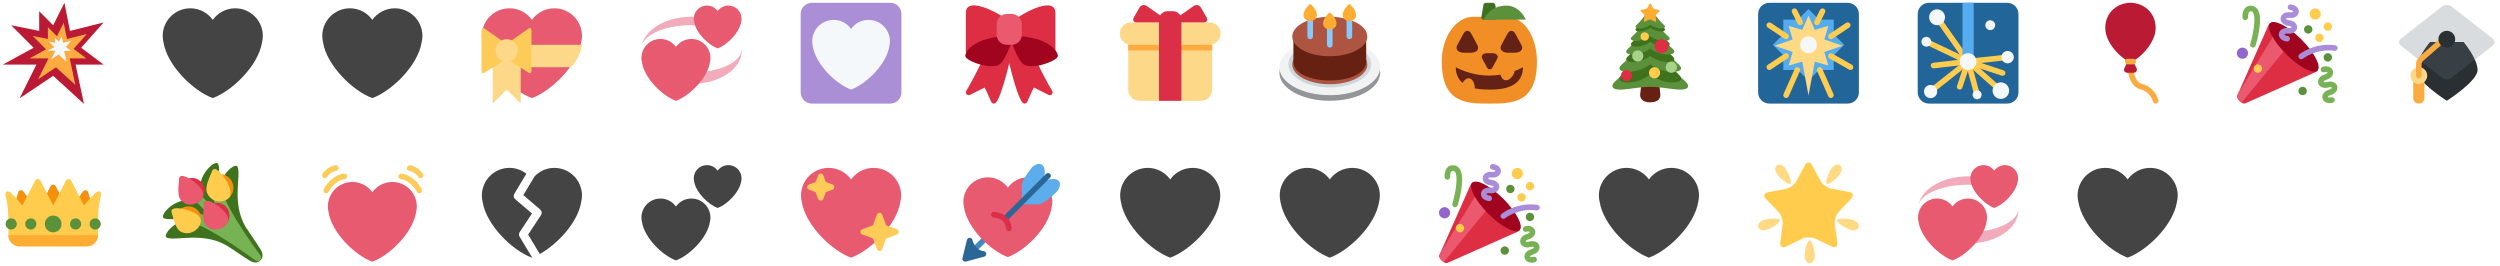 <?xml version="1.0" encoding="utf-8"?>
<!-- Generated by IcoMoon.io -->
<!DOCTYPE svg PUBLIC "-//W3C//DTD SVG 1.1//EN" "http://www.w3.org/Graphics/SVG/1.1/DTD/svg11.dtd">
<svg version="1.1" xmlns="http://www.w3.org/2000/svg" xmlns:xlink="http://www.w3.org/1999/xlink" width="752" height="80" viewBox="0 0 752 80">
<svg id="f4a5" width="32" height="32" viewBox="0 0 32 32" x="0" y="0">
<path fill="rgb(187, 26, 52)" d="M19.368 0.842l-3.368 6.76-4.211-4.226v5.916l-8.421-1.69 6.737 6.76-9.263 5.069h10.105l-5.053 10.141 10.105-6.76 9.263 8.451-2.526-11.831h8.421l-6.737-5.069 6.737-7.606-10.105 2.536-1.684-8.451z"></path>
<path fill="rgb(252, 171, 64)" d="M20.138 11.725l5.967-1.497-3.958 4.468 3.801 2.861h-4.983l0.398 1.869 1.306 6.113-5.812-5.302-5.412 3.622 3.139-6.301h-5.69l4.973-2.721-1.454-1.461-2.563-2.571 4.553 0.914v-3.561l2.732 2.741 2.026-4.070z"></path>
<path fill="rgb(245, 248, 250)" d="M18.957 12.885l2.463-0.617-1.635 1.844 0.553 0.415 1.017 0.765h-2.058l0.165 0.771 0.539 2.524-2.399-2.189-0.413 0.276-1.821 1.219 1.296-2.602h-2.349l2.053-1.123-1.658-1.665 1.879 0.378v-1.47l0.504 0.505 0.623 0.626 0.837-1.679z"></path>
</svg>
<svg id="f49a" width="32" height="32" viewBox="0 0 32 32" x="48" y="0">
<path fill="#444444" d="M31.061 10.807c0-4.589-3.72-8.31-8.309-8.31-2.786 0-5.244 1.375-6.752 3.477-1.507-2.102-3.966-3.477-6.751-3.477-4.589 0-8.31 3.72-8.31 8.31 0 0.65 0.083 1.28 0.224 1.887 1.155 7.168 9.124 14.732 14.837 16.808 5.712-2.077 13.683-9.64 14.835-16.808 0.143-0.607 0.226-1.237 0.226-1.887z"></path>
</svg>
<svg id="f49c" width="32" height="32" viewBox="0 0 32 32" x="96" y="0">
<path fill="#444444" d="M31.061 10.807c0-4.589-3.72-8.31-8.309-8.31-2.786 0-5.244 1.375-6.752 3.477-1.507-2.102-3.966-3.477-6.751-3.477-4.589 0-8.31 3.72-8.31 8.31 0 0.65 0.083 1.28 0.224 1.887 1.155 7.168 9.124 14.732 14.837 16.808 5.712-2.077 13.683-9.64 14.835-16.808 0.143-0.607 0.226-1.237 0.226-1.887z"></path>
</svg>
<svg id="f49d" width="32" height="32" viewBox="0 0 32 32" x="144" y="0">
<path fill="rgb(231, 90, 112)" d="M31.061 10.807c0-4.589-3.72-8.31-8.309-8.31-2.786 0-5.244 1.375-6.752 3.477-1.507-2.102-3.966-3.477-6.751-3.477-4.589 0-8.31 3.72-8.31 8.31 0 0.65 0.083 1.28 0.224 1.887 1.155 7.168 9.124 14.732 14.837 16.808 5.712-2.077 13.683-9.64 14.835-16.808 0.143-0.607 0.226-1.237 0.226-1.887z"></path>
<path fill="rgb(253, 216, 136)" d="M31.158 13.473c-0.842 4.211-3.368 6.737-3.368 6.737h-23.579c0 0-2.526-2.526-3.368-6.737h30.316z"></path>
<path fill="rgb(253, 216, 136)" d="M12.632 16v15.158l-4.211-4.211-4.211 4.211v-15.158h8.421z"></path>
<path fill="rgb(253, 203, 88)" d="M14.991 8.584l-6.635 4.644-6.634-4.644c-0.485-0.339-0.88-0.133-0.88 0.458v12.344c0 0.592 0.404 0.812 0.9 0.49l6.614-4.3 6.615 4.3c0.494 0.322 0.899 0.102 0.899-0.49v-12.344c0-0.591-0.396-0.797-0.879-0.458z"></path>
<path fill="rgb(253, 216, 136)" d="M11.789 15.158c0 1.861-1.508 3.368-3.368 3.368s-3.368-1.507-3.368-3.368c0-1.86 1.508-3.368 3.368-3.368s3.368 1.508 3.368 3.368z"></path>
</svg>
<svg id="f49e" width="32" height="32" viewBox="0 0 32 32" x="192" y="0">
<path fill="rgb(242, 171, 186)" d="M31.138 14.882c-0.211 3.852-6.899 6.946-15.139 6.946-2.765 0-5.348-0.355-7.579-0.963v3.021c2.232 0.862 4.815 1.364 7.579 1.364 8.372 0 15.158-4.525 15.158-10.105 0-0.088-0.016-0.174-0.019-0.262z"></path>
<path fill="rgb(242, 171, 186)" d="M23.579 6.4c-2.228-0.862-4.814-1.362-7.579-1.362-7.594 0-13.865 3.727-14.968 8.584 1.102-3.427 7.373-6.058 14.968-6.058 2.765 0 5.351 0.352 7.579 0.961v-2.125z"></path>
<path fill="rgb(231, 90, 112)" d="M21.701 17.444c0-3.164-2.564-5.727-5.727-5.727-1.92 0-3.614 0.947-4.653 2.396-1.040-1.448-2.734-2.396-4.653-2.396-3.163 0-5.727 2.563-5.727 5.727 0 0.447 0.056 0.883 0.154 1.301 0.796 4.941 6.289 10.155 10.227 11.586 3.937-1.431 9.432-6.645 10.224-11.584 0.1-0.419 0.157-0.856 0.157-1.303z"></path>
<path fill="rgb(231, 90, 112)" d="M31.061 5.637c0-2.191-1.776-3.967-3.967-3.967-1.33 0-2.504 0.657-3.224 1.661-0.721-1.004-1.894-1.661-3.223-1.661-2.191 0-3.967 1.776-3.967 3.967 0 0.311 0.040 0.612 0.107 0.901 0.551 3.423 4.356 7.034 7.083 8.025 2.727-0.991 6.533-4.602 7.084-8.024 0.067-0.29 0.107-0.591 0.107-0.902z"></path>
</svg>
<svg id="f49f" width="32" height="32" viewBox="0 0 32 32" x="240" y="0">
<path fill="rgb(170, 142, 214)" d="M31.158 27.789c0 1.86-1.508 3.368-3.368 3.368h-23.579c-1.86 0-3.368-1.508-3.368-3.368v-23.579c0-1.86 1.508-3.368 3.368-3.368h23.579c1.86 0 3.368 1.508 3.368 3.368v23.579z"></path>
<path fill="rgb(245, 248, 250)" d="M27.692 12.433c0-3.563-2.888-6.451-6.451-6.451-2.163 0-4.071 1.068-5.242 2.7-1.171-1.632-3.080-2.7-5.241-2.7-3.563 0-6.451 2.888-6.451 6.451 0 0.505 0.065 0.994 0.174 1.465 0.895 5.565 7.084 11.437 11.518 13.049 4.435-1.613 10.622-7.484 11.518-13.049 0.11-0.472 0.174-0.96 0.174-1.465z"></path>
</svg>
<svg id="f380" width="32" height="32" viewBox="0 0 32 32" x="288" y="0">
<path fill="rgb(221, 46, 68)" d="M20.211 31.158c-0.221 0-0.437-0.088-0.595-0.247-1.973-1.972-5.299-16.683-5.299-18.28 0-0.237 0.085-1.421 1.763-1.421 1.779 0 4.95 1.336 5.305 1.489 0.31 0.132 0.51 0.437 0.51 0.774 0 1.254 3.71 9.038 6.616 13.882 0.193 0.322 0.151 0.732-0.104 1.006-0.253 0.275-0.659 0.348-0.994 0.181l-4.428-2.214c-0.371 0.611-0.784 1.573-1.159 2.447-0.28 0.655-0.571 1.332-0.862 1.916-0.121 0.242-0.351 0.412-0.619 0.455-0.045 0.008-0.090 0.011-0.135 0.011z"></path>
<path fill="rgb(221, 46, 68)" d="M10.947 31.158c-0.045 0-0.090-0.003-0.135-0.011-0.268-0.043-0.497-0.213-0.619-0.455-0.291-0.584-0.582-1.261-0.862-1.916-0.375-0.874-0.787-1.837-1.159-2.447l-4.428 2.214c-0.335 0.168-0.739 0.093-0.995-0.181s-0.296-0.685-0.104-1.006c2.906-4.844 6.616-12.628 6.616-13.882 0-0.337 0.2-0.642 0.51-0.774 0.355-0.152 3.526-1.489 5.305-1.489 1.678 0 1.763 1.183 1.763 1.421 0 1.597-3.327 16.307-5.299 18.28-0.159 0.159-0.374 0.247-0.595 0.247z"></path>
<path fill="rgb(221, 46, 68)" d="M2.526 3.951v11.368c0 3.789 9.579-0.758 12.61-3.789s-0.053-4.547-0.053-5.304-12.557-8.336-12.557-2.274z"></path>
<path fill="rgb(160, 4, 30)" d="M16.758 10.771c-11.368 0-14.398 4.547-14.398 6.062s8.336 4.547 10.609 2.273c2.274-2.273 3.789-8.335 3.789-8.335z"></path>
<path fill="rgb(221, 46, 68)" d="M29.474 3.951v11.368c0 3.789-9.255-0.758-12.286-3.789s-0.109-4.547-0.109-5.304 12.395-8.336 12.395-2.274z"></path>
<path fill="rgb(160, 4, 30)" d="M15.807 10.771c11.368 0 14.399 4.547 14.399 6.062s-8.337 4.547-10.61 2.273c-2.274-2.273-3.789-8.335-3.789-8.335z"></path>
<path fill="rgb(234, 89, 110)" d="M19.368 10.442c0 1.674-1.357 3.032-3.031 3.032h-1.517c-1.674 0-3.031-1.357-3.031-3.032v-3.201c0-1.674 1.357-3.031 3.031-3.031h1.517c1.674 0 3.031 1.357 3.031 3.031v3.201z"></path>
</svg>
<svg id="f381" width="32" height="32" viewBox="0 0 32 32" x="336" y="0">
<path fill="rgb(253, 216, 136)" d="M28.632 26.947c0 1.853-1.516 3.368-3.368 3.368h-18.526c-1.853 0-3.368-1.516-3.368-3.368v-14.316c0-1.853 1.516-3.368 3.368-3.368h18.526c1.853 0 3.368 1.516 3.368 3.368v14.316z"></path>
<path fill="rgb(253, 216, 136)" d="M31.158 10.105c0 1.853-1.516 3.368-3.368 3.368h-23.579c-1.853 0-3.368-1.516-3.368-3.368s1.516-3.368 3.368-3.368h23.579c1.853 0 3.368 1.516 3.368 3.368z"></path>
<path fill="rgb(252, 171, 64)" d="M28.632 15.158h-25.263v-1.684h25.263v1.684z"></path>
<path fill="rgb(218, 47, 71)" d="M16.842 3.369h-1.684c-1.395 0-2.526 1.131-2.526 2.526v0 24.421h6.737v-24.421c0-1.395-1.131-2.526-2.526-2.526z"></path>
<path fill="rgb(218, 47, 71)" d="M14.316 6.737c0.926 0 1.064-0.435 0.304-0.966l-5.661-3.963c-0.76-0.531-1.756-0.308-2.216 0.496l-1.698 2.971c-0.46 0.804-0.077 1.462 0.849 1.462h8.421z"></path>
<path fill="rgb(218, 47, 71)" d="M17.684 6.737c-0.926 0-1.064-0.435-0.304-0.966l5.661-3.963c0.76-0.531 1.756-0.308 2.216 0.496l1.698 2.971c0.46 0.804 0.077 1.462-0.849 1.462h-8.421z"></path>
</svg>
<svg id="f382" width="32" height="32" viewBox="0 0 32 32" x="384" y="0">
<path fill="rgb(147, 149, 152)" d="M31.158 21.895c0 4.65-6.787 8.421-15.158 8.421s-15.158-3.771-15.158-8.421c0-4.65 6.787-8.421 15.158-8.421s15.158 3.771 15.158 8.421z"></path>
<path fill="rgb(241, 242, 242)" d="M31.158 20.211c0 4.65-6.787 8.421-15.158 8.421s-15.158-3.771-15.158-8.421c0-4.65 6.787-8.421 15.158-8.421s15.158 3.771 15.158 8.421z"></path>
<path fill="rgb(204, 214, 221)" d="M28.463 19.368c0 3.823-5.58 6.925-12.463 6.925s-12.463-3.101-12.463-6.925c0-3.824 5.58-6.924 12.463-6.924s12.463 3.1 12.463 6.924z"></path>
<path fill="rgb(138, 75, 56)" d="M25.263 19.368c0 2.584-4.148 4.679-9.263 4.679s-9.263-2.095-9.263-4.679 4.147-4.679 9.263-4.679c5.115 0 9.263 2.095 9.263 4.679z"></path>
<path fill="rgb(173, 85, 64)" d="M27.287 19.405c0 3.277-5.053 5.932-11.287 5.932s-11.288-2.655-11.288-5.932c0-3.275 5.053-5.931 11.288-5.931s11.287 2.656 11.287 5.931z"></path>
<path fill="rgb(102, 33, 19)" d="M26.947 18.526c0 7.579-21.895 7.579-21.895 0v-6.737h21.895v6.737z"></path>
<path fill="rgb(173, 85, 64)" d="M27.287 10.984c0 3.276-5.053 5.931-11.287 5.931s-11.288-2.655-11.288-5.931 5.053-5.931 11.288-5.931c6.233 0 11.287 2.655 11.287 5.931z"></path>
<path fill="rgb(136, 201, 249)" d="M10.105 11.789c-0.465 0-0.842-0.377-0.842-0.842v-5.895c0-0.465 0.377-0.842 0.842-0.842s0.842 0.377 0.842 0.842v5.895c0 0.465-0.377 0.842-0.842 0.842z"></path>
<path fill="rgb(136, 201, 249)" d="M16 14.316c-0.465 0-0.842-0.377-0.842-0.842v-5.895c0-0.465 0.377-0.842 0.842-0.842s0.842 0.377 0.842 0.842v5.895c0 0.465-0.377 0.842-0.842 0.842z"></path>
<path fill="rgb(136, 201, 249)" d="M21.895 11.789c-0.466 0-0.842-0.377-0.842-0.842v-5.895c0-0.465 0.376-0.842 0.842-0.842s0.842 0.377 0.842 0.842v5.895c0 0.465-0.376 0.842-0.842 0.842z"></path>
<path fill="rgb(255, 172, 51)" d="M21.895 6.316c-0.894 0-1.597-0.409-1.88-1.094-0.246-0.595-0.369-1.885 1.582-3.836 0.165-0.164 0.431-0.164 0.596 0 1.951 1.951 1.828 3.241 1.582 3.836-0.284 0.685-0.986 1.094-1.88 1.094z"></path>
<path fill="rgb(255, 172, 51)" d="M16 8.842c-0.894 0-1.597-0.409-1.88-1.094-0.247-0.595-0.368-1.885 1.582-3.836 0.165-0.164 0.431-0.164 0.596 0 1.951 1.951 1.828 3.241 1.582 3.836-0.284 0.685-0.986 1.094-1.88 1.094z"></path>
<path fill="rgb(255, 172, 51)" d="M10.105 6.316c-0.894 0-1.597-0.409-1.88-1.094-0.247-0.595-0.368-1.885 1.582-3.836 0.165-0.164 0.431-0.164 0.596 0 1.95 1.951 1.829 3.241 1.582 3.836-0.284 0.685-0.986 1.094-1.88 1.094z"></path>
</svg>
<svg id="f383" width="32" height="32" viewBox="0 0 32 32" x="432" y="0">
<path fill="rgb(241, 143, 38)" d="M16 5.052h5.053c5.895 0 9.263 6.642 9.263 13.474 0 12.632-7.579 12.632-14.316 12.632s-14.316 0-14.316-12.632c0-8.386 5.053-13.474 9.263-13.474h5.053z"></path>
<path fill="rgb(100, 33, 22)" d="M23.555 21.365c-0.029 0.563-0.296 1.183-0.819 1.793-1.352 1.577-2.851 1.247-3.401-0.691-1.031 0.163-2.147 0.269-3.336 0.269-5.895 0-10.105-2.526-10.105-2.526 0 2.251 0.855 3.737 2.076 4.736 0.125-0.269 0.291-0.534 0.535-0.778 1.251-1.251 2.615-0.568 3.032 1.516 0.065 0.328 0.083 0.617 0.081 0.89 1.728 0.371 3.421 0.373 4.381 0.373 2.526 0 10.105 0 10.105-6.737 0 0-0.944 0.562-2.55 1.155z"></path>
<path fill="rgb(63, 113, 35)" d="M18.419 5.251c0.058 0.354-0.187 0.643-0.545 0.643h-3.749c-0.358 0-0.604-0.29-0.545-0.643l0.628-3.766c0.059-0.354 0.401-0.643 0.759-0.643h2.065c0.358 0 0.701 0.29 0.759 0.643l0.628 3.766z"></path>
<path fill="rgb(92, 145, 59)" d="M14.316 5.895c0 0 1.684-4.211 6.737-4.211 4.211 0 5.895 4.211 5.895 4.211h-12.632z"></path>
<path fill="rgb(100, 33, 22)" d="M8.161 10.197c0.668-1.245 1.763-1.245 2.431 0.001l1.821 3.396c0.669 1.245-0.258 2.264-2.060 2.264h-1.957c-1.801 0-2.728-1.019-2.060-2.264l1.824-3.397z"></path>
<path fill="rgb(100, 33, 22)" d="M21.409 10.197c0.669-1.245 1.763-1.245 2.431 0.001l1.822 3.396c0.669 1.245-0.259 2.264-2.061 2.264h-1.957c-1.8 0-2.728-1.019-2.059-2.264l1.823-3.397z"></path>
<path fill="rgb(100, 33, 22)" d="M17.009 20.178c-0.493 0.919-1.3 0.919-1.795 0l-1.345-2.507c-0.493-0.92 0.19-1.672 1.52-1.672h1.444c1.331 0 2.015 0.752 1.521 1.672l-1.346 2.507z"></path>
</svg>
<svg id="f384" width="32" height="32" viewBox="0 0 32 32" x="480" y="0">
<path fill="rgb(102, 33, 19)" d="M19.442 28.488c0 1.682-1.363 2.284-3.045 2.284s-3.045-0.602-3.045-2.284l0.761-6.851c0-1.681 0.602-1.522 2.284-1.522s2.284-0.159 2.284 1.522l0.761 6.851z"></path>
<path fill="rgb(92, 145, 59)" d="M26.602 24.147c-5.3-4.541-7.447-11.042-10.205-11.042s-4.904 6.501-10.205 11.042c-2.227 1.908-1.166 3.012 1.887 2.791 2.722-0.195 5.267-0.813 8.317-0.813s5.596 0.617 8.317 0.813c3.054 0.221 4.115-0.883 1.888-2.791z"></path>
<path fill="rgb(62, 114, 29)" d="M24.881 22.348c-4.073-3.735-6.362-9.084-8.483-9.084-2.12 0-4.41 5.349-8.483 9.084-3.237 2.968 4.242 3.634 8.483 0 4.239 3.634 11.72 2.968 8.483 0z"></path>
<path fill="rgb(92, 145, 59)" d="M24.881 19.322c-4.073-3.49-6.362-8.486-8.483-8.486-2.12 0-4.41 4.996-8.483 8.486-3.237 2.772 4.242 3.395 8.483 0 4.239 3.395 11.72 2.772 8.483 0z"></path>
<path fill="rgb(62, 114, 29)" d="M23.020 16.845c-3.179-2.724-4.966-6.626-6.622-6.626s-3.443 3.901-6.623 6.626c-2.526 2.164 3.312 2.649 6.623 0 3.309 2.649 9.149 2.164 6.622 0z"></path>
<path fill="rgb(92, 145, 59)" d="M23.020 14.578c-3.179-2.724-4.966-6.625-6.622-6.625s-3.443 3.901-6.623 6.625c-2.526 2.165 3.312 2.65 6.623 0 3.309 2.65 9.149 2.165 6.622 0z"></path>
<path fill="rgb(62, 114, 29)" d="M21.742 12.565c-2.566-2.198-4.008-5.347-5.345-5.347s-2.778 3.149-5.345 5.347c-2.040 1.747 2.673 2.139 5.345 0 2.672 2.139 7.385 1.747 5.345 0z"></path>
<path fill="rgb(92, 145, 59)" d="M21.742 10.858c-2.566-2.198-4.008-5.347-5.345-5.347s-2.778 3.149-5.345 5.347c-2.040 1.747 2.673 2.139 5.345 0 2.672 2.139 7.385 1.747 5.345 0z"></path>
<path fill="rgb(62, 114, 29)" d="M20.464 8.346c-1.951-1.672-3.049-4.068-4.067-4.068s-2.115 2.396-4.067 4.068c-1.551 1.33 2.034 1.628 4.067 0 2.033 1.628 5.619 1.33 4.067 0z"></path>
<path fill="rgb(92, 145, 59)" d="M20.464 7.437c-1.951-1.672-3.049-4.069-4.067-4.069s-2.115 2.397-4.067 4.069c-1.551 1.33 2.034 1.628 4.067 0 2.033 1.628 5.619 1.33 4.067 0z"></path>
<path fill="rgb(255, 204, 77)" d="M16 10.983c0 0.698-0.565 1.263-1.263 1.263s-1.263-0.565-1.263-1.263c0-0.698 0.565-1.263 1.263-1.263s1.263 0.565 1.263 1.263z"></path>
<path fill="rgb(255, 204, 77)" d="M19.368 21.895c0 0.93-0.755 1.684-1.684 1.684s-1.684-0.755-1.684-1.684c0-0.93 0.755-1.684 1.684-1.684s1.684 0.755 1.684 1.684z"></path>
<path fill="rgb(221, 46, 68)" d="M21.895 13.895c0 1.163-0.943 2.105-2.105 2.105s-2.105-0.942-2.105-2.105c0-1.163 0.943-2.105 2.105-2.105s2.105 0.942 2.105 2.105z"></path>
<path fill="rgb(221, 46, 68)" d="M10.947 22.737c0 0.93-0.755 1.684-1.684 1.684s-1.684-0.755-1.684-1.684c0-0.93 0.755-1.684 1.684-1.684s1.684 0.755 1.684 1.684z"></path>
<path fill="rgb(166, 211, 136)" d="M14.316 16.842c0 0.93-0.755 1.684-1.684 1.684s-1.684-0.755-1.684-1.684c0-0.93 0.755-1.684 1.684-1.684s1.684 0.755 1.684 1.684z"></path>
<path fill="rgb(166, 211, 136)" d="M24.421 20.211c0 0.93-0.755 1.684-1.684 1.684s-1.684-0.755-1.684-1.684c0-0.93 0.755-1.684 1.684-1.684s1.684 0.755 1.684 1.684z"></path>
<path fill="rgb(255, 172, 51)" d="M17.161 2.256c0.12 0.232 0.431 0.462 0.688 0.513l1.161 0.227c0.257 0.050 0.317 0.244 0.134 0.431l-0.828 0.846c-0.183 0.187-0.307 0.552-0.275 0.813l0.143 1.174c0.032 0.259-0.134 0.377-0.37 0.261l-1.058-0.526c-0.236-0.116-0.622-0.121-0.86-0.010l-1.072 0.5c-0.238 0.109-0.401-0.012-0.363-0.271l0.173-1.171c0.039-0.259-0.076-0.627-0.254-0.819l-0.807-0.866c-0.179-0.191-0.114-0.385 0.145-0.429l1.166-0.197c0.259-0.043 0.573-0.266 0.701-0.495l0.574-1.035c0.127-0.229 0.331-0.227 0.452 0.005l0.548 1.049z"></path>
</svg>
<svg id="f386" width="32" height="32" viewBox="0 0 32 32" x="528" y="0">
<path fill="rgb(34, 102, 153)" d="M31.158 27.789c0 1.86-1.508 3.368-3.368 3.368h-23.579c-1.86 0-3.368-1.508-3.368-3.368v-23.579c0-1.86 1.508-3.368 3.368-3.368h23.579c1.86 0 3.368 1.508 3.368 3.368v23.579z"></path>
<path fill="rgb(85, 172, 238)" d="M16 2.736l3.159 3.159h4.42v4.42l3.159 3.159-3.159 3.159v4.42h-4.42l-3.159 3.159-3.159-3.159h-4.42v-4.42l-3.159-3.159 3.159-3.159v-4.42h4.42l3.159-3.159z"></path>
<path fill="rgb(255, 217, 131)" d="M16 4.71l1.881 4.269 4.086-1.193-1.194 4.085 5.462 1.882-5.462 1.882 1.194 4.084-4.086-1.193-1.881 10.236-1.882-10.236-4.084 1.193 1.193-4.084-5.463-1.882 5.463-1.882-1.193-4.085 4.084 1.193 1.882-4.269z"></path>
<path fill="rgb(245, 248, 250)" d="M18.526 13.474c0 1.395-1.131 2.526-2.526 2.526s-2.526-1.131-2.526-2.526c0-1.395 1.131-2.526 2.526-2.526s2.526 1.131 2.526 2.526z"></path>
<path fill="rgb(255, 204, 77)" d="M9.262 11.789c-0.16 0-0.323-0.045-0.467-0.141l-5.053-3.368c-0.387-0.258-0.491-0.781-0.233-1.168s0.781-0.492 1.168-0.233l5.053 3.368c0.387 0.258 0.491 0.781 0.233 1.168-0.163 0.243-0.429 0.375-0.701 0.375z"></path>
<path fill="rgb(255, 204, 77)" d="M22.738 11.789c-0.272 0-0.54-0.131-0.701-0.375-0.259-0.387-0.154-0.91 0.233-1.168l5.053-3.368c0.387-0.259 0.91-0.154 1.168 0.233s0.154 0.91-0.233 1.168l-5.053 3.368c-0.144 0.096-0.307 0.141-0.467 0.141z"></path>
<path fill="rgb(255, 204, 77)" d="M4.211 21.053c-0.272 0-0.539-0.131-0.701-0.375-0.258-0.387-0.153-0.909 0.233-1.168l5.053-3.368c0.387-0.259 0.909-0.154 1.168 0.233s0.153 0.909-0.233 1.168l-5.053 3.368c-0.144 0.095-0.307 0.141-0.467 0.141z"></path>
<path fill="rgb(255, 204, 77)" d="M28.631 21.053c-0.141 0-0.285-0.035-0.417-0.111l-5.895-3.368c-0.404-0.231-0.545-0.745-0.313-1.149 0.23-0.404 0.744-0.545 1.149-0.313l5.895 3.368c0.404 0.231 0.545 0.745 0.313 1.149-0.155 0.272-0.439 0.424-0.732 0.424z"></path>
<path fill="rgb(255, 204, 77)" d="M9.263 29.474c-0.115 0-0.23-0.023-0.342-0.072-0.424-0.189-0.616-0.686-0.427-1.112l3.368-7.579c0.189-0.424 0.685-0.617 1.112-0.428 0.424 0.189 0.616 0.686 0.427 1.112l-3.368 7.579c-0.139 0.313-0.447 0.5-0.77 0.5z"></path>
<path fill="rgb(255, 204, 77)" d="M22.738 29.474c-0.323 0-0.631-0.186-0.771-0.5l-3.368-7.579c-0.189-0.425 0.003-0.922 0.428-1.112s0.922 0.003 1.112 0.428l3.368 7.579c0.189 0.425-0.003 0.922-0.428 1.112-0.111 0.050-0.227 0.072-0.341 0.072z"></path>
<path fill="rgb(255, 204, 77)" d="M13.475 7.579c-0.309 0-0.606-0.17-0.755-0.466l-1.684-3.368c-0.208-0.416-0.039-0.921 0.377-1.13s0.921-0.039 1.13 0.377l1.684 3.368c0.208 0.416 0.039 0.921-0.377 1.13-0.12 0.060-0.249 0.088-0.376 0.088z"></path>
<path fill="rgb(255, 204, 77)" d="M18.525 7.579c-0.126 0-0.255-0.029-0.376-0.088-0.416-0.209-0.585-0.714-0.377-1.13l1.684-3.368c0.209-0.417 0.713-0.585 1.13-0.377s0.585 0.714 0.377 1.13l-1.684 3.368c-0.148 0.296-0.445 0.466-0.755 0.466z"></path>
</svg>
<svg id="f387" width="32" height="32" viewBox="0 0 32 32" x="576" y="0">
<path fill="rgb(34, 102, 153)" d="M31.158 4.211c0-1.86-1.508-3.368-3.368-3.368h-23.579c-1.86 0-3.368 1.508-3.368 3.368v23.579c0 1.86 1.508 3.368 3.368 3.368h23.579c1.86 0 3.368-1.508 3.368-3.368v-23.579z"></path>
<path fill="rgb(255, 204, 77)" d="M16 17.684c-0.353 0-0.681 0.223-0.799 0.576l-2.526 7.579c-0.147 0.441 0.092 0.918 0.533 1.065 0.442 0.149 0.918-0.092 1.065-0.532l2.526-7.579c0.147-0.441-0.092-0.918-0.533-1.065-0.088-0.029-0.178-0.044-0.266-0.044z"></path>
<path fill="rgb(255, 204, 77)" d="M16 17.684c-0.073 0-0.147 0.010-0.221 0.030-0.449 0.122-0.713 0.584-0.591 1.033l2.717 9.985c0.123 0.448 0.587 0.712 1.034 0.591 0.449-0.122 0.713-0.585 0.591-1.034l-2.717-9.984c-0.102-0.375-0.441-0.621-0.812-0.621z"></path>
<path fill="rgb(255, 204, 77)" d="M16 17.684c-0.184 0-0.368 0.060-0.523 0.182l-11.158 8.842c-0.364 0.289-0.425 0.819-0.136 1.183s0.819 0.424 1.183 0.137l11.158-8.842c0.364-0.289 0.426-0.819 0.136-1.183-0.166-0.21-0.412-0.319-0.66-0.319z"></path>
<path fill="rgb(255, 204, 77)" d="M16.001 17.684c-0.033 0-0.065 0.002-0.098 0.005l-10.386 1.193c-0.461 0.053-0.793 0.471-0.74 0.933s0.476 0.795 0.933 0.74l10.386-1.192c0.461-0.053 0.793-0.471 0.74-0.933-0.049-0.429-0.413-0.746-0.835-0.746z"></path>
<path fill="rgb(255, 204, 77)" d="M3.79 11.859c-0.314 0-0.616 0.177-0.76 0.479-0.2 0.42-0.023 0.923 0.397 1.123l12.211 5.825c0.419 0.202 0.922 0.023 1.123-0.397s0.023-0.923-0.397-1.123l-12.211-5.825c-0.117-0.056-0.24-0.083-0.362-0.083z"></path>
<path fill="rgb(255, 204, 77)" d="M7.017 4.912c-0.168 0-0.336 0.050-0.483 0.153-0.381 0.268-0.472 0.792-0.205 1.173l8.983 12.772c0.267 0.381 0.792 0.472 1.173 0.205s0.472-0.792 0.204-1.173l-8.982-12.772c-0.163-0.233-0.425-0.358-0.69-0.358z"></path>
<path fill="rgb(255, 204, 77)" d="M16 17.684c-0.232 0-0.464 0.096-0.631 0.284-0.308 0.348-0.276 0.88 0.072 1.189l9.859 8.737c0.349 0.307 0.88 0.276 1.189-0.072s0.276-0.88-0.072-1.189l-9.859-8.737c-0.161-0.141-0.36-0.211-0.558-0.211z"></path>
<path fill="rgb(255, 204, 77)" d="M16 17.684c-0.353 0-0.682 0.224-0.799 0.578-0.147 0.442 0.093 0.918 0.535 1.064l10.386 3.438c0.445 0.147 0.918-0.094 1.064-0.535s-0.093-0.918-0.534-1.064l-10.387-3.438c-0.088-0.029-0.177-0.043-0.264-0.043z"></path>
<path fill="rgb(255, 204, 77)" d="M27.651 16.421c-0.030 0-0.061 0.002-0.091 0.005l-11.651 1.263c-0.462 0.050-0.797 0.466-0.746 0.928s0.47 0.795 0.928 0.746l11.649-1.263c0.463-0.050 0.797-0.466 0.747-0.928-0.047-0.431-0.412-0.751-0.836-0.751z"></path>
<path fill="rgb(85, 172, 238)" d="M17.684 0.842h-3.368v16c0 0.93 0.755 1.684 1.684 1.684s1.684-0.755 1.684-1.684v-16z"></path>
<path fill="rgb(245, 248, 250)" d="M18.526 18.526c0-1.395-1.131-2.526-2.526-2.526s-2.526 1.131-2.526 2.526c0 1.395 1.131 2.526 2.526 2.526s2.526-1.131 2.526-2.526z"></path>
<path fill="rgb(245, 248, 250)" d="M6.706 27.532c0-1.097-0.89-1.987-1.987-1.987-1.098 0-1.987 0.889-1.987 1.987s0.889 1.987 1.987 1.987c1.096 0 1.987-0.889 1.987-1.987z"></path>
<path fill="rgb(245, 248, 250)" d="M28.35 27.263c0-1.376-1.115-2.491-2.491-2.491s-2.491 1.115-2.491 2.491c0 1.376 1.115 2.491 2.491 2.491s2.491-1.115 2.491-2.491z"></path>
<path fill="rgb(245, 248, 250)" d="M20.070 28.51c0-0.747-0.605-1.352-1.352-1.352s-1.352 0.605-1.352 1.352c0 0.747 0.605 1.352 1.352 1.352s1.352-0.605 1.352-1.352z"></path>
<path fill="rgb(245, 248, 250)" d="M4.907 12.562c0-0.814-0.66-1.474-1.474-1.474s-1.474 0.659-1.474 1.474c0 0.814 0.66 1.474 1.474 1.474s1.474-0.659 1.474-1.474z"></path>
<path fill="rgb(245, 248, 250)" d="M9.053 5.193c0-1.318-1.069-2.386-2.386-2.386s-2.387 1.068-2.387 2.386c0 1.317 1.069 2.386 2.387 2.386s2.386-1.069 2.386-2.386z"></path>
<path fill="rgb(245, 248, 250)" d="M29.755 17.193c0-1.027-0.833-1.86-1.86-1.86s-1.859 0.833-1.859 1.86 0.833 1.859 1.859 1.859c1.027 0 1.86-0.832 1.86-1.859z"></path>
<path fill="rgb(245, 248, 250)" d="M24.141 7.579c0-0.814-0.659-1.474-1.474-1.474s-1.474 0.659-1.474 1.474c0 0.814 0.659 1.474 1.474 1.474s1.474-0.659 1.474-1.474z"></path>
</svg>
<svg id="f388" width="32" height="32" viewBox="0 0 32 32" x="624" y="0">
<path fill="rgb(252, 171, 64)" d="M24.42 31.158c-0.377 0-0.72-0.255-0.816-0.638-0.030-0.115-0.78-2.893-3.597-3.597-3.961-0.99-4.007-6.478-4.007-6.712 0-0.465 0.376-0.84 0.84-0.841 0.467 0.029 0.842 0.375 0.844 0.84 0 0.045 0.045 4.408 2.73 5.080 3.815 0.953 4.785 4.665 4.824 4.824 0.113 0.451-0.162 0.908-0.613 1.021-0.068 0.017-0.137 0.025-0.205 0.025z"></path>
<path fill="rgb(187, 26, 52)" d="M16 21.895c-0.926 0-1.346-0.678-0.931-1.507l1.019-2.040c0.415-0.829 1.092-0.829 1.507 0l1.019 2.040c0.415 0.829-0.004 1.507-0.931 1.507h-1.684z"></path>
<path fill="rgb(187, 26, 52)" d="M24.421 8.421c0 5.053-5.895 10.105-7.579 10.105s-7.579-5.053-7.579-10.105c0-4.883 3.859-7.579 7.579-7.579s7.579 2.696 7.579 7.579z"></path>
<path fill="rgb(252, 171, 64)" d="M17.684 19.368h-1.684c-0.465 0-0.842-0.376-0.842-0.842s0.377-0.842 0.842-0.842h1.684c0.466 0 0.842 0.376 0.842 0.842s-0.376 0.842-0.842 0.842z"></path>
</svg>
<svg id="f389" width="32" height="32" viewBox="0 0 32 32" x="672" y="0">
<path fill="rgb(221, 46, 68)" d="M10.632 7.148c-0.094 0.094-0.166 0.208-0.226 0.333l-0.007-0.007-9.445 21.276 0.009 0.009c-0.175 0.339 0.118 1.030 0.718 1.631 0.6 0.6 1.29 0.893 1.629 0.717l0.008 0.008 21.271-9.452c0.125-0.059 0.237-0.131 0.333-0.226 1.315-1.315-0.818-5.581-4.764-9.527s-8.212-6.079-9.528-4.764z"></path>
<path fill="rgb(234, 89, 110)" d="M11.789 10.947l-10.597 17.268-0.237 0.535 0.009 0.008c-0.175 0.34 0.118 1.030 0.718 1.631 0.195 0.195 0.397 0.344 0.597 0.469l12.878-15.701-3.368-4.211z"></path>
<path fill="rgb(160, 4, 30)" d="M20.22 11.845c3.933 3.934 6.116 8.128 4.875 9.368s-5.434-0.942-9.369-4.875c-3.933-3.934-6.116-8.129-4.876-9.37s5.435 0.943 9.37 4.877z"></path>
<path fill="rgb(170, 141, 216)" d="M16.497 12.303c-0.168 0.136-0.387 0.206-0.618 0.181-0.731-0.079-1.346-0.333-1.776-0.735-0.456-0.425-0.68-0.995-0.619-1.568 0.108-1.004 1.115-1.925 2.832-1.739 0.668 0.072 0.966-0.143 0.975-0.246 0.012-0.102-0.233-0.376-0.9-0.448-0.732-0.079-1.346-0.333-1.777-0.735-0.456-0.425-0.681-0.996-0.619-1.568 0.109-1.004 1.116-1.925 2.831-1.739 0.487 0.052 0.743-0.049 0.851-0.114 0.088-0.053 0.122-0.104 0.125-0.132 0.009-0.102-0.232-0.376-0.902-0.448-0.461-0.051-0.797-0.465-0.746-0.928s0.464-0.797 0.927-0.746c1.715 0.184 2.504 1.299 2.395 2.303s-1.115 1.924-2.832 1.739c-0.487-0.053-0.742 0.048-0.851 0.113-0.087 0.053-0.122 0.104-0.125 0.132-0.011 0.103 0.232 0.376 0.902 0.449 1.715 0.184 2.504 1.299 2.395 2.303s-1.116 1.925-2.831 1.739c-0.487-0.052-0.743 0.048-0.852 0.113-0.087 0.053-0.12 0.104-0.124 0.133-0.011 0.102 0.232 0.376 0.901 0.448 0.461 0.050 0.797 0.465 0.746 0.927-0.024 0.232-0.141 0.43-0.309 0.566z"></path>
<path fill="rgb(119, 178, 85)" d="M26.662 20.090c1.661-0.469 2.808 0.272 3.080 1.245s-0.318 2.202-1.978 2.669c-0.648 0.182-0.843 0.492-0.817 0.591 0.029 0.099 0.358 0.263 1.005 0.079 1.661-0.467 2.807 0.275 3.080 1.246 0.275 0.973-0.317 2.201-1.979 2.669-0.648 0.182-0.843 0.493-0.814 0.591s0.356 0.261 1.004 0.080c0.447-0.126 0.913 0.135 1.039 0.582 0.125 0.448-0.136 0.913-0.584 1.039-1.659 0.467-2.807-0.272-3.081-1.245-0.273-0.972 0.319-2.2 1.981-2.669 0.648-0.183 0.843-0.492 0.814-0.591s-0.355-0.263-1.003-0.081c-1.661 0.468-2.808-0.271-3.081-1.245s0.318-2.201 1.981-2.669c0.646-0.181 0.841-0.493 0.813-0.59-0.029-0.1-0.355-0.264-1.004-0.081-0.448 0.126-0.912-0.135-1.038-0.583s0.135-0.912 0.583-1.037z"></path>
<path fill="rgb(170, 141, 216)" d="M20.211 17.819c-0.248 0-0.492-0.109-0.659-0.316-0.291-0.364-0.232-0.893 0.131-1.184 0.184-0.147 4.563-3.587 10.751-2.701 0.461 0.066 0.78 0.492 0.714 0.952s-0.488 0.783-0.953 0.714c-5.468-0.776-9.421 2.319-9.459 2.35-0.156 0.125-0.341 0.184-0.525 0.184z"></path>
<path fill="rgb(119, 178, 85)" d="M5.688 14.316c-0.080 0-0.162-0.012-0.243-0.035-0.445-0.134-0.698-0.604-0.564-1.049 0.954-3.177 1.819-8.248 0.756-9.569-0.12-0.15-0.298-0.297-0.709-0.266-0.791 0.060-0.715 1.727-0.714 1.744 0.035 0.464-0.313 0.868-0.776 0.903-0.471 0.029-0.869-0.313-0.903-0.777-0.088-1.161 0.275-3.398 2.266-3.549 0.889-0.067 1.628 0.242 2.15 0.89 1.997 2.485-0.030 9.69-0.457 11.109-0.109 0.365-0.444 0.6-0.806 0.6z"></path>
<path fill="rgb(92, 145, 59)" d="M23.579 8.842c0 0.697-0.566 1.263-1.263 1.263s-1.263-0.566-1.263-1.263c0-0.697 0.566-1.263 1.263-1.263s1.263 0.566 1.263 1.263z"></path>
<path fill="rgb(146, 102, 204)" d="M4.211 16c0 0.93-0.755 1.684-1.684 1.684s-1.684-0.755-1.684-1.684c0-0.93 0.755-1.684 1.684-1.684s1.684 0.755 1.684 1.684z"></path>
<path fill="rgb(92, 145, 59)" d="M29.474 17.263c0 0.697-0.566 1.263-1.263 1.263s-1.263-0.566-1.263-1.263c0-0.697 0.566-1.263 1.263-1.263s1.263 0.566 1.263 1.263z"></path>
<path fill="rgb(92, 145, 59)" d="M21.895 27.368c0 0.697-0.566 1.263-1.263 1.263s-1.263-0.566-1.263-1.263c0-0.697 0.566-1.263 1.263-1.263s1.263 0.566 1.263 1.263z"></path>
<path fill="rgb(255, 204, 77)" d="M26.105 4.211c0 0.93-0.755 1.684-1.684 1.684s-1.684-0.755-1.684-1.684c0-0.93 0.755-1.684 1.684-1.684s1.684 0.755 1.684 1.684z"></path>
<path fill="rgb(255, 204, 77)" d="M29.474 8c0 0.697-0.566 1.263-1.263 1.263s-1.263-0.566-1.263-1.263c0-0.697 0.566-1.263 1.263-1.263s1.263 0.566 1.263 1.263z"></path>
<path fill="rgb(255, 204, 77)" d="M26.947 11.368c0 0.697-0.566 1.263-1.263 1.263s-1.263-0.566-1.263-1.263c0-0.697 0.566-1.263 1.263-1.263s1.263 0.566 1.263 1.263z"></path>
<path fill="rgb(255, 204, 77)" d="M8.421 20.632c0 0.697-0.566 1.263-1.263 1.263s-1.263-0.566-1.263-1.263c0-0.697 0.566-1.263 1.263-1.263s1.263 0.566 1.263 1.263z"></path>
</svg>
<svg id="f393" width="32" height="32" viewBox="0 0 32 32" x="720" y="0">
<path fill="rgb(41, 47, 51)" d="M21.053 12.631h-10.105c0 0-4.211 5.053-4.211 8.421s9.263 9.263 9.263 9.263c0 0 9.263-5.895 9.263-9.263s-4.211-8.421-4.211-8.421z"></path>
<path fill="rgba(103, 117, 127, 0.25)" d="M17.381 1.92c-0.759-0.593-2.002-0.593-2.76 0l-12.397 9.682c-0.76 0.592-0.76 1.563 0 2.155l12.397 9.68c0.76 0.593 2.002 0.593 2.76 0l12.398-9.68c0.759-0.592 0.759-1.563 0-2.155l-12.397-9.682z"></path>
<path fill="rgb(252, 171, 64)" d="M7.579 21.895c0 0-1.684 1.684-1.684 2.526v5.053c0 0 0 1.684 1.684 1.684s1.684-1.684 1.684-1.684v-5.053c0-0.842-1.684-2.526-1.684-2.526z"></path>
<path fill="rgb(253, 216, 136)" d="M10.106 22.737c0 1.396-1.131 2.526-2.526 2.526s-2.526-1.13-2.526-2.526c0-1.396 1.131-2.526 2.526-2.526s2.526 1.13 2.526 2.526z"></path>
<path fill="rgb(252, 171, 64)" d="M7.58 23.579c-0.465 0-0.842-0.376-0.842-0.842v-3.333c-0.035-0.534 0.157-1.715 1.109-2.429l7.597-6.661c0.35-0.307 0.883-0.272 1.188 0.078 0.307 0.349 0.272 0.882-0.077 1.188l-7.648 6.701c-0.508 0.384-0.486 1.071-0.486 1.078l0.001 3.377c0 0.466-0.377 0.842-0.842 0.842z"></path>
<path fill="rgb(41, 47, 51)" d="M18.526 11.789c0 1.395-1.131 2.526-2.526 2.526s-2.526-1.131-2.526-2.526c0-1.395 1.131-2.526 2.526-2.526s2.526 1.131 2.526 2.526z"></path>
</svg>
<svg id="f451" width="32" height="32" viewBox="0 0 32 32" x="0" y="48">
<path fill="rgb(244, 144, 12)" d="M16.787 22.303c-0.435 0.658-1.139 0.658-1.574 0l-3.939-4.27c-0.435-0.659-0.435-1.725 0-2.381l3.939-7.64c0.435-0.657 1.139-0.657 1.574 0l3.939 7.64c0.435 0.657 0.435 1.723 0 2.381l-3.939 4.27z"></path>
<path fill="rgb(244, 144, 12)" d="M24.787 23.988c-0.435 0.658-1.139 0.658-1.574 0l-3.939-4.27c-0.435-0.659-0.435-1.724 0-2.381l5.624-7.64c0.435-0.657 1.139-0.657 1.574 0l2.255 7.64c0.435 0.658 0.435 1.723 0 2.381l-3.939 4.27z"></path>
<path fill="rgb(244, 144, 12)" d="M8.787 23.988c-0.435 0.658-1.14 0.658-1.576 0l-3.939-4.27c-0.435-0.659-0.435-1.724 0-2.381l2.254-7.64c0.435-0.657 1.14-0.657 1.576 0l5.624 7.64c0.435 0.658 0.435 1.723 0 2.381l-3.939 4.27z"></path>
<path fill="rgb(255, 204, 77)" d="M28.632 10.105c-0.379 0.379-1.785 1.789-3.368 3.679l-3.844-7.456c-0.435-0.658-1.139-0.658-1.575 0l-3.844 7.455-3.844-7.455c-0.435-0.658-1.14-0.658-1.576 0l-3.843 7.455c-1.583-1.891-2.989-3.299-3.368-3.678-0.842-0.842-2.093-0.792-1.684 0.842 0.842 3.368 0.842 5.895 0.842 10.105v1.684c0 1.86 1.508 3.368 3.368 3.368h20.211c1.86 0 3.368-1.508 3.368-3.368v-1.684c0-4.211 0-6.737 0.842-10.105 0.408-1.634-0.842-1.684-1.684-0.842z"></path>
<path fill="rgb(92, 145, 59)" d="M18.526 19.368c0 1.395-1.131 2.526-2.526 2.526s-2.526-1.131-2.526-2.526c0-1.395 1.131-2.526 2.526-2.526s2.526 1.131 2.526 2.526z"></path>
<path fill="rgb(92, 145, 59)" d="M24.421 19.368c0 0.93-0.755 1.684-1.684 1.684s-1.684-0.755-1.684-1.684c0-0.93 0.755-1.684 1.684-1.684s1.684 0.755 1.684 1.684z"></path>
<path fill="rgb(92, 145, 59)" d="M30.316 19.368c0 0.93-0.755 1.684-1.684 1.684s-1.684-0.755-1.684-1.684c0-0.93 0.755-1.684 1.684-1.684s1.684 0.755 1.684 1.684z"></path>
<path fill="rgb(92, 145, 59)" d="M10.947 19.368c0 0.93-0.754 1.684-1.684 1.684s-1.684-0.755-1.684-1.684 0.755-1.684 1.684-1.684c0.931 0 1.684 0.755 1.684 1.684z"></path>
<path fill="rgb(92, 145, 59)" d="M5.053 19.368c0 0.93-0.754 1.684-1.684 1.684s-1.684-0.755-1.684-1.684 0.755-1.684 1.684-1.684c0.931 0 1.684 0.755 1.684 1.684z"></path>
<path fill="rgb(255, 172, 51)" d="M29.474 22.737c0 1.86-1.508 3.368-3.368 3.368h-20.211c-1.86 0-3.368-1.508-3.368-3.368h26.947z"></path>
</svg>
<svg id="f490" width="32" height="32" viewBox="0 0 32 32" x="48" y="48">
<path fill="rgb(62, 114, 29)" d="M30.324 26.919c-1.166-1.875-2.813-4.211-4.434-6.643-4.328-7.387-1.273-15.504-2.435-18.114-0.472-1.061-3.267 0.813-4.678 3.843-0.3-0.089-0.629-0.132-0.985-0.125 0.131-2.019 0.247-3.629-0.163-4.551-0.598-1.346-4.941 2.037-5.443 6.509-1.555 0.847-2.713 1.647-2.713 1.647s-0.8 1.159-1.645 2.714c-4.473 0.5-7.858 4.845-6.511 5.443 0.923 0.412 2.538 0.294 4.565 0.163-0.005 0.354 0.039 0.679 0.129 0.976-3.039 1.41-4.925 4.216-3.862 4.688 2.764 1.229 11.705-2.275 19.413 3.278 0.243 0.174 0.403 0.271 0.505 0.312 1.784 1.207 3.464 2.359 4.877 3.239 2.421 1.507 3.336-0.006 3.336-0.006s1.553-0.953 0.045-3.375z"></path>
<path fill="rgb(119, 178, 85)" d="M30.34 30.171c0.311-0.459 0.285-1.076-0.121-1.483 0 0-9.987-13.315-11.651-19.974-1.665-6.658-3.703-4.831-3.107 0.399 0.274 2.398 1.53 5.17 3.205 7.903l-7.53-7.529c-0.46-0.46-1.205-0.46-1.665 0s-0.46 1.205 0 1.665l7.528 7.528c-2.733-1.673-5.504-2.931-7.901-3.203-5.231-0.597-7.058 1.442-0.4 3.106s19.975 11.651 19.975 11.651c0.405 0.407 1.022 0.432 1.48 0.123 0.029 0.006 0.055 0.008 0.066-0.003 0.022-0.022 0.029-0.051 0.049-0.072 0.021-0.019 0.050-0.026 0.070-0.047 0.012-0.011 0.008-0.037 0.003-0.063z"></path>
<path fill="rgb(221, 46, 68)" d="M12.439 6.628c1.522 1.521 1.449 4.058-0.158 5.667-1.609 1.608-3.176 0.709-4.697-0.812-1.52-1.521-2.419-3.087-0.811-4.696 1.608-1.608 4.146-1.679 5.667-0.158z"></path>
<path fill="rgb(234, 89, 110)" d="M11.468 7.599c1.522 1.522 2.421 3.087 0.813 4.696s-4.146 1.68-5.667 0.159c-1.521-1.521-0.812-4.696-0.76-6.585 0.063-2.213 3.779-0.106 5.614 1.731z"></path>
<path fill="rgb(221, 46, 68)" d="M19.928 14.118c1.523 1.522 1.45 4.058-0.157 5.667-1.609 1.609-3.175 0.709-4.696-0.811-1.52-1.521-2.42-3.088-0.812-4.696s4.147-1.68 5.666-0.159z"></path>
<path fill="rgb(234, 89, 110)" d="M18.959 15.090c1.521 1.522 2.419 3.087 0.812 4.696s-4.146 1.68-5.667 0.158c-1.521-1.521-0.812-4.696-0.76-6.584 0.063-2.213 3.778-0.105 5.614 1.731z"></path>
<path fill="rgb(244, 144, 12)" d="M10.276 14.409c1.995 0.886 2.802 3.264 1.801 5.312s-2.824 1.756-4.819 0.87c-1.996-0.886-3.406-2.027-2.406-4.077s3.427-2.991 5.423-2.105z"></path>
<path fill="rgb(255, 204, 77)" d="M9.673 15.645c1.994 0.886 3.405 2.028 2.404 4.076s-3.428 2.992-5.422 2.106c-1.996-0.885-2.406-4.076-3.006-5.848-0.705-2.073 3.616-1.402 6.024-0.334z"></path>
<path fill="rgb(244, 144, 12)" d="M21.836 6.747c0.963 2.061 0.069 4.513-1.992 5.474s-3.268-0.511-4.23-2.573c-0.962-2.061-1.314-3.933 0.748-4.894s4.511-0.069 5.474 1.994z"></path>
<path fill="rgb(255, 204, 77)" d="M20.592 7.326c0.961 2.062 1.313 3.933-0.749 4.894-2.060 0.96-4.513 0.068-5.474-1.994s0.749-4.894 1.411-6.718c0.778-2.138 3.649 1.329 4.811 3.818z"></path>
</svg>
<svg id="f493" width="32" height="32" viewBox="0 0 32 32" x="96" y="48">
<path fill="rgb(231, 90, 112)" d="M29.377 14.117c0-4.077-3.304-7.38-7.38-7.38-2.473 0-4.657 1.221-5.997 3.088-1.339-1.867-3.523-3.088-5.996-3.088-4.077 0-7.381 3.304-7.381 7.38 0 0.578 0.073 1.137 0.199 1.676 1.026 6.367 8.104 13.085 13.178 14.929 5.074-1.844 12.153-8.562 13.177-14.928 0.126-0.54 0.2-1.099 0.2-1.677z"></path>
<path fill="rgb(253, 203, 88)" d="M2.104 10.14c-0.126 0-0.255-0.029-0.376-0.088-0.416-0.209-0.585-0.714-0.377-1.13 0.856-1.71 3.194-4.376 6.133-4.706 0.462-0.051 0.878 0.28 0.931 0.743s-0.28 0.879-0.743 0.931c-2.256 0.254-4.15 2.456-4.814 3.785-0.148 0.296-0.445 0.466-0.755 0.466z"></path>
<path fill="rgb(253, 203, 88)" d="M1.718 5.579c-0.163 0-0.327-0.047-0.472-0.145-0.385-0.261-0.486-0.785-0.225-1.17 0.787-1.163 2.437-2.45 3.943-2.544 0.466-0.036 0.864 0.324 0.893 0.788s-0.324 0.864-0.788 0.893c-0.808 0.051-2.024 0.878-2.653 1.807-0.163 0.24-0.428 0.37-0.698 0.37z"></path>
<path fill="rgb(253, 203, 88)" d="M30.141 10.14c-0.309 0-0.606-0.17-0.755-0.466-0.664-1.329-2.559-3.531-4.814-3.785-0.462-0.051-0.795-0.468-0.743-0.931s0.462-0.797 0.931-0.743c2.939 0.33 5.277 2.995 6.133 4.706 0.208 0.416 0.039 0.921-0.377 1.13-0.12 0.060-0.249 0.088-0.376 0.088z"></path>
<path fill="rgb(253, 203, 88)" d="M30.527 5.579c-0.269 0-0.536-0.13-0.698-0.37-0.629-0.929-1.845-1.757-2.653-1.807-0.464-0.029-0.817-0.429-0.788-0.893s0.429-0.826 0.893-0.788c1.506 0.094 3.155 1.382 3.943 2.544 0.261 0.385 0.161 0.909-0.225 1.17-0.145 0.098-0.309 0.145-0.472 0.145z"></path>
</svg>
<svg id="f494" width="32" height="32" viewBox="0 0 32 32" x="144" y="48">
<path fill="#444444" d="M12.285 23.176c-0.25-0.417-0.239-0.941 0.029-1.347l3.701-5.596-5.048-4.328c-0.468-0.401-0.578-1.080-0.261-1.608l3.624-6.040c-1.405-1.096-3.162-1.76-5.082-1.76-4.589 0-8.31 3.72-8.31 8.31 0 0.65 0.083 1.28 0.224 1.887 1.155 7.168 9.124 14.732 14.837 16.808 0.022-0.008 0.044-0.019 0.065-0.028l-3.779-6.299z"></path>
<path fill="#444444" d="M22.752 2.498c-2.328 0-4.419 0.969-5.926 2.512l-3.405 5.673 5.085 4.359c0.483 0.414 0.582 1.123 0.231 1.655l-3.876 5.863 3.504 5.84c5.337-2.972 11.47-9.485 12.471-15.704 0.143-0.607 0.225-1.237 0.225-1.887 0-4.59-3.72-8.31-8.309-8.31z"></path>
</svg>
<svg id="f495" width="32" height="32" viewBox="0 0 32 32" x="192" y="48">
<path fill="#444444" d="M21.701 17.444c0-3.164-2.564-5.727-5.727-5.727-1.92 0-3.614 0.947-4.653 2.396-1.040-1.448-2.734-2.396-4.653-2.396-3.163 0-5.727 2.563-5.727 5.727 0 0.447 0.056 0.883 0.154 1.301 0.796 4.941 6.289 10.155 10.227 11.586 3.937-1.431 9.432-6.645 10.224-11.584 0.1-0.419 0.157-0.856 0.157-1.303z"></path>
<path fill="#444444" d="M31.061 5.637c0-2.191-1.776-3.967-3.967-3.967-1.33 0-2.504 0.657-3.224 1.661-0.721-1.004-1.894-1.661-3.223-1.661-2.191 0-3.967 1.776-3.967 3.967 0 0.311 0.040 0.612 0.107 0.901 0.551 3.423 4.356 7.034 7.083 8.025 2.727-0.991 6.533-4.602 7.084-8.024 0.067-0.29 0.107-0.591 0.107-0.902z"></path>
</svg>
<svg id="f496" width="32" height="32" viewBox="0 0 32 32" x="240" y="48">
<path fill="rgb(231, 90, 112)" d="M31.061 10.807c0-4.589-3.72-8.31-8.309-8.31-2.786 0-5.244 1.375-6.752 3.477-1.507-2.102-3.966-3.477-6.751-3.477-4.589 0-8.31 3.72-8.31 8.31 0 0.65 0.083 1.28 0.224 1.887 1.155 7.168 9.124 14.732 14.837 16.808 5.712-2.077 13.683-9.64 14.835-16.808 0.143-0.607 0.226-1.237 0.226-1.887z"></path>
<path fill="rgb(253, 203, 88)" d="M29.766 20.963l-3.22-1.192-1.192-3.22c-0.122-0.331-0.438-0.551-0.79-0.551s-0.668 0.22-0.789 0.551l-1.192 3.22-3.22 1.192c-0.331 0.122-0.551 0.438-0.551 0.789s0.22 0.668 0.551 0.79l3.22 1.192 1.192 3.22c0.121 0.331 0.437 0.551 0.789 0.551s0.668-0.22 0.79-0.551l1.192-3.22 3.22-1.192c0.331-0.122 0.55-0.438 0.55-0.79s-0.219-0.667-0.55-0.789z"></path>
<path fill="rgb(253, 203, 88)" d="M10.398 7.489l-1.992-0.737-0.737-1.992c-0.123-0.331-0.438-0.55-0.79-0.55s-0.668 0.219-0.79 0.55l-0.738 1.992-1.991 0.737c-0.331 0.123-0.55 0.438-0.55 0.79s0.219 0.667 0.55 0.79l1.991 0.737 0.738 1.992c0.122 0.331 0.437 0.55 0.79 0.55s0.667-0.219 0.79-0.55l0.737-1.992 1.992-0.737c0.331-0.123 0.55-0.438 0.55-0.79s-0.219-0.667-0.55-0.79z"></path>
</svg>
<svg id="f498" width="32" height="32" viewBox="0 0 32 32" x="288" y="48">
<path fill="rgb(66, 137, 193)" d="M16.327 16.687c0 0.216-0.103 0.409-0.267 0.574l-11.789 11.79c-0.329 0.328-0.862 0.328-1.192 0s-0.328-0.862 0-1.191l11.789-11.79c0.328-0.329 0.872-0.318 1.201 0.011 0.164 0.163 0.257 0.388 0.257 0.605z"></path>
<path fill="rgb(231, 90, 112)" d="M28.535 12.727c0-4.077-3.304-7.38-7.38-7.38-2.473 0-4.657 1.222-5.997 3.088-1.339-1.866-3.523-3.088-5.996-3.088-4.077 0-7.381 3.304-7.381 7.38 0 0.578 0.073 1.138 0.199 1.676 1.026 6.368 8.104 13.085 13.178 14.93 5.074-1.845 12.153-8.562 13.177-14.929 0.126-0.539 0.2-1.099 0.2-1.677z"></path>
<path fill="rgb(93, 173, 236)" d="M25.789 1.933c0.258 0.354 0.499 1.059 0.499 1.629 0 1.654-0.604 3.919-2.009 5.334l-3.261 2.488c-0.232 0.231-0.664 0.301-0.963 0.177-0.302-0.125-0.685 0.615-0.685 0.288v-4.259c0-1.572 3.104-5.302 3.104-5.302 0.71-0.651 1.417-0.996 2.055-0.995 0.524-0.001 0.961 0.228 1.261 0.641z"></path>
<path fill="rgb(93, 173, 236)" d="M30.845 7.456v0c0 0.649-0.351 1.547-1.014 2.269 0 0-3.797 3.748-5.398 3.748h-4.349c-0.333 0 0.432-0.775 0.306-1.083-0.126-0.306-0.056-0.947 0.18-1.183l2.631-2.755c1.441-1.432 3.89-2.623 5.575-2.623 0.58 0 1.057 0.099 1.416 0.359 0.42 0.307 0.653 0.733 0.653 1.267z"></path>
<path fill="rgb(42, 103, 151)" d="M28.117 4.896c0 0.216-0.103 0.41-0.267 0.575l-12.631 12.632c-0.329 0.328-0.862 0.328-1.192 0s-0.328-0.862 0-1.191l12.632-12.632c0.328-0.329 0.872-0.318 1.201 0.010 0.164 0.164 0.257 0.389 0.257 0.605z"></path>
<path fill="rgb(42, 103, 151)" d="M2.316 30.708c-0.218 0-0.43-0.085-0.59-0.241-0.212-0.209-0.299-0.515-0.227-0.804l1.368-5.508c0.095-0.381 0.439-0.615 0.833-0.639 0.392 0.008 0.728 0.284 0.809 0.668 0.026 0.121 0.701 3.062 3.411 3.373 0.402 0.046 0.714 0.371 0.744 0.775 0.029 0.403-0.232 0.771-0.622 0.875l-5.509 1.474c-0.072 0.019-0.145 0.029-0.217 0.029z"></path>
<path fill="rgb(218, 47, 71)" d="M15.472 21.498c-0.411 0-0.771-0.301-0.832-0.719-0.402-2.733-1.983-3.038-3.512-3.334l-0.351-0.070c-0.456-0.094-0.749-0.54-0.654-0.995s0.538-0.745 0.995-0.653l0.33 0.065c1.603 0.31 4.283 0.829 4.859 4.742 0.067 0.461-0.251 0.888-0.711 0.956-0.041 0.007-0.083 0.009-0.124 0.009z"></path>
</svg>
<svg id="f499" width="32" height="32" viewBox="0 0 32 32" x="336" y="48">
<path fill="#444444" d="M31.061 10.807c0-4.589-3.72-8.31-8.309-8.31-2.786 0-5.244 1.375-6.752 3.477-1.507-2.102-3.966-3.477-6.751-3.477-4.589 0-8.31 3.72-8.31 8.31 0 0.65 0.083 1.28 0.224 1.887 1.155 7.168 9.124 14.732 14.837 16.808 5.712-2.077 13.683-9.64 14.835-16.808 0.143-0.607 0.226-1.237 0.226-1.887z"></path>
</svg>
<svg id="untitled" width="32" height="32" viewBox="0 0 32 32" x="384" y="48">
<path fill="#444444" d="M31.061 10.807c0-4.589-3.72-8.31-8.309-8.31-2.786 0-5.244 1.375-6.752 3.477-1.507-2.102-3.966-3.477-6.751-3.477-4.589 0-8.31 3.72-8.31 8.31 0 0.65 0.083 1.28 0.224 1.887 1.155 7.168 9.124 14.732 14.837 16.808 5.712-2.077 13.683-9.64 14.835-16.808 0.143-0.607 0.226-1.237 0.226-1.887z"></path>
</svg>
<svg id="celebration" width="32" height="32" viewBox="0 0 32 32" x="432" y="48">
<path fill="rgb(221, 46, 68)" d="M10.632 7.148c-0.094 0.094-0.166 0.208-0.226 0.333l-0.007-0.007-9.445 21.276 0.009 0.009c-0.175 0.339 0.118 1.030 0.718 1.631 0.6 0.6 1.29 0.893 1.629 0.717l0.008 0.008 21.271-9.452c0.125-0.059 0.237-0.131 0.333-0.226 1.315-1.315-0.818-5.581-4.764-9.527s-8.212-6.079-9.528-4.764z"></path>
<path fill="rgb(234, 89, 110)" d="M11.789 10.947l-10.597 17.268-0.237 0.535 0.009 0.008c-0.175 0.34 0.118 1.030 0.718 1.631 0.195 0.195 0.397 0.344 0.597 0.469l12.878-15.701-3.368-4.211z"></path>
<path fill="rgb(160, 4, 30)" d="M20.22 11.845c3.933 3.934 6.116 8.128 4.875 9.368s-5.434-0.942-9.369-4.875c-3.933-3.934-6.116-8.129-4.876-9.37s5.435 0.943 9.37 4.877z"></path>
<path fill="rgb(170, 141, 216)" d="M16.497 12.303c-0.168 0.136-0.387 0.206-0.618 0.181-0.731-0.079-1.346-0.333-1.776-0.735-0.456-0.425-0.68-0.995-0.619-1.568 0.108-1.004 1.115-1.925 2.832-1.739 0.668 0.072 0.966-0.143 0.975-0.246 0.012-0.102-0.233-0.376-0.9-0.448-0.732-0.079-1.346-0.333-1.777-0.735-0.456-0.425-0.681-0.996-0.619-1.568 0.109-1.004 1.116-1.925 2.831-1.739 0.487 0.052 0.743-0.049 0.851-0.114 0.088-0.053 0.122-0.104 0.125-0.132 0.009-0.102-0.232-0.376-0.902-0.448-0.461-0.051-0.797-0.465-0.746-0.928s0.464-0.797 0.927-0.746c1.715 0.184 2.504 1.299 2.395 2.303s-1.115 1.924-2.832 1.739c-0.487-0.053-0.742 0.048-0.851 0.113-0.087 0.053-0.122 0.104-0.125 0.132-0.011 0.103 0.232 0.376 0.902 0.449 1.715 0.184 2.504 1.299 2.395 2.303s-1.116 1.925-2.831 1.739c-0.487-0.052-0.743 0.048-0.852 0.113-0.087 0.053-0.12 0.104-0.124 0.133-0.011 0.102 0.232 0.376 0.901 0.448 0.461 0.050 0.797 0.465 0.746 0.927-0.024 0.232-0.141 0.43-0.309 0.566z"></path>
<path fill="rgb(119, 178, 85)" d="M26.662 20.090c1.661-0.469 2.808 0.272 3.080 1.245s-0.318 2.202-1.978 2.669c-0.648 0.182-0.843 0.492-0.817 0.591 0.029 0.099 0.358 0.263 1.005 0.079 1.661-0.467 2.807 0.275 3.080 1.246 0.275 0.973-0.317 2.201-1.979 2.669-0.648 0.182-0.843 0.493-0.814 0.591s0.356 0.261 1.004 0.080c0.447-0.126 0.913 0.135 1.039 0.582 0.125 0.448-0.136 0.913-0.584 1.039-1.659 0.467-2.807-0.272-3.081-1.245-0.273-0.972 0.319-2.2 1.981-2.669 0.648-0.183 0.843-0.492 0.814-0.591s-0.355-0.263-1.003-0.081c-1.661 0.468-2.808-0.271-3.081-1.245s0.318-2.201 1.981-2.669c0.646-0.181 0.841-0.493 0.813-0.59-0.029-0.1-0.355-0.264-1.004-0.081-0.448 0.126-0.912-0.135-1.038-0.583s0.135-0.912 0.583-1.037z"></path>
<path fill="rgb(170, 141, 216)" d="M20.211 17.819c-0.248 0-0.492-0.109-0.659-0.316-0.291-0.364-0.232-0.893 0.131-1.184 0.184-0.147 4.563-3.587 10.751-2.701 0.461 0.066 0.78 0.492 0.714 0.952s-0.488 0.783-0.953 0.714c-5.468-0.776-9.421 2.319-9.459 2.35-0.156 0.125-0.341 0.184-0.525 0.184z"></path>
<path fill="rgb(119, 178, 85)" d="M5.688 14.316c-0.080 0-0.162-0.012-0.243-0.035-0.445-0.134-0.698-0.604-0.564-1.049 0.954-3.177 1.819-8.248 0.756-9.569-0.12-0.15-0.298-0.297-0.709-0.266-0.791 0.060-0.715 1.727-0.714 1.744 0.035 0.464-0.313 0.868-0.776 0.903-0.471 0.029-0.869-0.313-0.903-0.777-0.088-1.161 0.275-3.398 2.266-3.549 0.889-0.067 1.628 0.242 2.15 0.89 1.997 2.485-0.030 9.69-0.457 11.109-0.109 0.365-0.444 0.6-0.806 0.6z"></path>
<path fill="rgb(92, 145, 59)" d="M23.579 8.842c0 0.697-0.566 1.263-1.263 1.263s-1.263-0.566-1.263-1.263c0-0.697 0.566-1.263 1.263-1.263s1.263 0.566 1.263 1.263z"></path>
<path fill="rgb(146, 102, 204)" d="M4.211 16c0 0.93-0.755 1.684-1.684 1.684s-1.684-0.755-1.684-1.684c0-0.93 0.755-1.684 1.684-1.684s1.684 0.755 1.684 1.684z"></path>
<path fill="rgb(92, 145, 59)" d="M29.474 17.263c0 0.697-0.566 1.263-1.263 1.263s-1.263-0.566-1.263-1.263c0-0.697 0.566-1.263 1.263-1.263s1.263 0.566 1.263 1.263z"></path>
<path fill="rgb(92, 145, 59)" d="M21.895 27.368c0 0.697-0.566 1.263-1.263 1.263s-1.263-0.566-1.263-1.263c0-0.697 0.566-1.263 1.263-1.263s1.263 0.566 1.263 1.263z"></path>
<path fill="rgb(255, 204, 77)" d="M26.105 4.211c0 0.93-0.755 1.684-1.684 1.684s-1.684-0.755-1.684-1.684c0-0.93 0.755-1.684 1.684-1.684s1.684 0.755 1.684 1.684z"></path>
<path fill="rgb(255, 204, 77)" d="M29.474 8c0 0.697-0.566 1.263-1.263 1.263s-1.263-0.566-1.263-1.263c0-0.697 0.566-1.263 1.263-1.263s1.263 0.566 1.263 1.263z"></path>
<path fill="rgb(255, 204, 77)" d="M26.947 11.368c0 0.697-0.566 1.263-1.263 1.263s-1.263-0.566-1.263-1.263c0-0.697 0.566-1.263 1.263-1.263s1.263 0.566 1.263 1.263z"></path>
<path fill="rgb(255, 204, 77)" d="M8.421 20.632c0 0.697-0.566 1.263-1.263 1.263s-1.263-0.566-1.263-1.263c0-0.697 0.566-1.263 1.263-1.263s1.263 0.566 1.263 1.263z"></path>
</svg>
<svg id="rheart" width="32" height="32" viewBox="0 0 32 32" x="480" y="48">
<path fill="#444444" d="M31.061 10.807c0-4.589-3.72-8.31-8.309-8.31-2.786 0-5.244 1.375-6.752 3.477-1.507-2.102-3.966-3.477-6.751-3.477-4.589 0-8.31 3.72-8.31 8.31 0 0.65 0.083 1.28 0.224 1.887 1.155 7.168 9.124 14.732 14.837 16.808 5.712-2.077 13.683-9.64 14.835-16.808 0.143-0.607 0.226-1.237 0.226-1.887z"></path>
</svg>
<svg id="star" width="32" height="32" viewBox="0 0 32 32" x="528" y="48">
<path fill="rgb(255, 204, 77)" d="M25.128 15.695c-0.831 0.879-1.375 2.583-1.21 3.784l0.75 5.425c0.166 1.201-0.59 1.757-1.681 1.236l-4.927-2.355c-1.091-0.522-2.87-0.515-3.957 0.015l-4.906 2.393c-1.087 0.53-1.848-0.023-1.691-1.223l0.71-5.432c0.157-1.201-0.4-2.9-1.238-3.773l-3.784-3.948c-0.839-0.872-0.552-1.769 0.635-1.992l5.365-1c1.187-0.221 2.624-1.279 3.194-2.349l2.568-4.831c0.569-1.070 1.507-1.073 2.083-0.008l2.605 4.81c0.578 1.066 2.022 2.111 3.213 2.323l5.371 0.96c1.189 0.213 1.482 1.107 0.652 1.987l-3.753 3.975z"></path>
<path fill="rgb(255, 217, 131)" d="M9.080 2.679c0.861 1.19 2.060 4.141 1.446 4.587s-3.037-1.608-3.899-2.798c-0.861-1.19-0.787-2.247-0.11-2.74s1.702-0.238 2.563 0.952z"></path>
<path fill="rgb(255, 217, 131)" d="M25.373 4.468c-0.861 1.191-3.285 3.246-3.9 2.797-0.613-0.446 0.585-3.396 1.448-4.585 0.861-1.191 1.885-1.448 2.563-0.952 0.677 0.493 0.749 1.55-0.11 2.74z"></path>
<path fill="rgb(255, 217, 131)" d="M14.842 28.877c-0.001-1.47 0.756-4.565 1.517-4.565 0.756 0 1.514 3.095 1.513 4.564 0 1.471-0.677 2.284-1.516 2.282-0.837 0.002-1.514-0.81-1.514-2.281z"></path>
<path fill="rgb(255, 217, 131)" d="M28.466 21.077c-1.394-0.454-4.091-2.133-3.856-2.859 0.233-0.722 3.4-0.489 4.791-0.035 1.395 0.455 1.955 1.352 1.695 2.152-0.259 0.799-1.236 1.196-2.63 0.741z"></path>
<path fill="rgb(255, 217, 131)" d="M2.596 18.184c1.394-0.455 4.559-0.688 4.795 0.037 0.232 0.722-2.466 2.403-3.858 2.856s-2.373 0.059-2.63-0.741c-0.259-0.8 0.298-1.697 1.693-2.152z"></path>
</svg>
<svg id="twoHearts" width="32" height="32" viewBox="0 0 32 32" x="576" y="48">
<path fill="rgb(242, 171, 186)" d="M31.138 14.882c-0.211 3.852-6.899 6.946-15.139 6.946-2.765 0-5.348-0.355-7.579-0.963v3.021c2.232 0.862 4.815 1.364 7.579 1.364 8.372 0 15.158-4.525 15.158-10.105 0-0.088-0.016-0.174-0.019-0.262z"></path>
<path fill="rgb(242, 171, 186)" d="M23.579 6.4c-2.228-0.862-4.814-1.362-7.579-1.362-7.594 0-13.865 3.727-14.968 8.584 1.102-3.427 7.373-6.058 14.968-6.058 2.765 0 5.351 0.352 7.579 0.961v-2.125z"></path>
<path fill="rgb(231, 90, 112)" d="M21.701 17.444c0-3.164-2.564-5.727-5.727-5.727-1.92 0-3.614 0.947-4.653 2.396-1.040-1.448-2.734-2.396-4.653-2.396-3.163 0-5.727 2.563-5.727 5.727 0 0.447 0.056 0.883 0.154 1.301 0.796 4.941 6.289 10.155 10.227 11.586 3.937-1.431 9.432-6.645 10.224-11.584 0.1-0.419 0.157-0.856 0.157-1.303z"></path>
<path fill="rgb(231, 90, 112)" d="M31.061 5.637c0-2.191-1.776-3.967-3.967-3.967-1.33 0-2.504 0.657-3.224 1.661-0.721-1.004-1.894-1.661-3.223-1.661-2.191 0-3.967 1.776-3.967 3.967 0 0.311 0.040 0.612 0.107 0.901 0.551 3.423 4.356 7.034 7.083 8.025 2.727-0.991 6.533-4.602 7.084-8.024 0.067-0.29 0.107-0.591 0.107-0.902z"></path>
</svg>
<svg id="yellowHearts" width="32" height="32" viewBox="0 0 32 32" x="624" y="48">
<path fill="#444444" d="M31.061 10.807c0-4.589-3.72-8.31-8.309-8.31-2.786 0-5.244 1.375-6.752 3.477-1.507-2.102-3.966-3.477-6.751-3.477-4.589 0-8.31 3.72-8.31 8.31 0 0.65 0.083 1.28 0.224 1.887 1.155 7.168 9.124 14.732 14.837 16.808 5.712-2.077 13.683-9.64 14.835-16.808 0.143-0.607 0.226-1.237 0.226-1.887z"></path>
</svg>
</svg>
